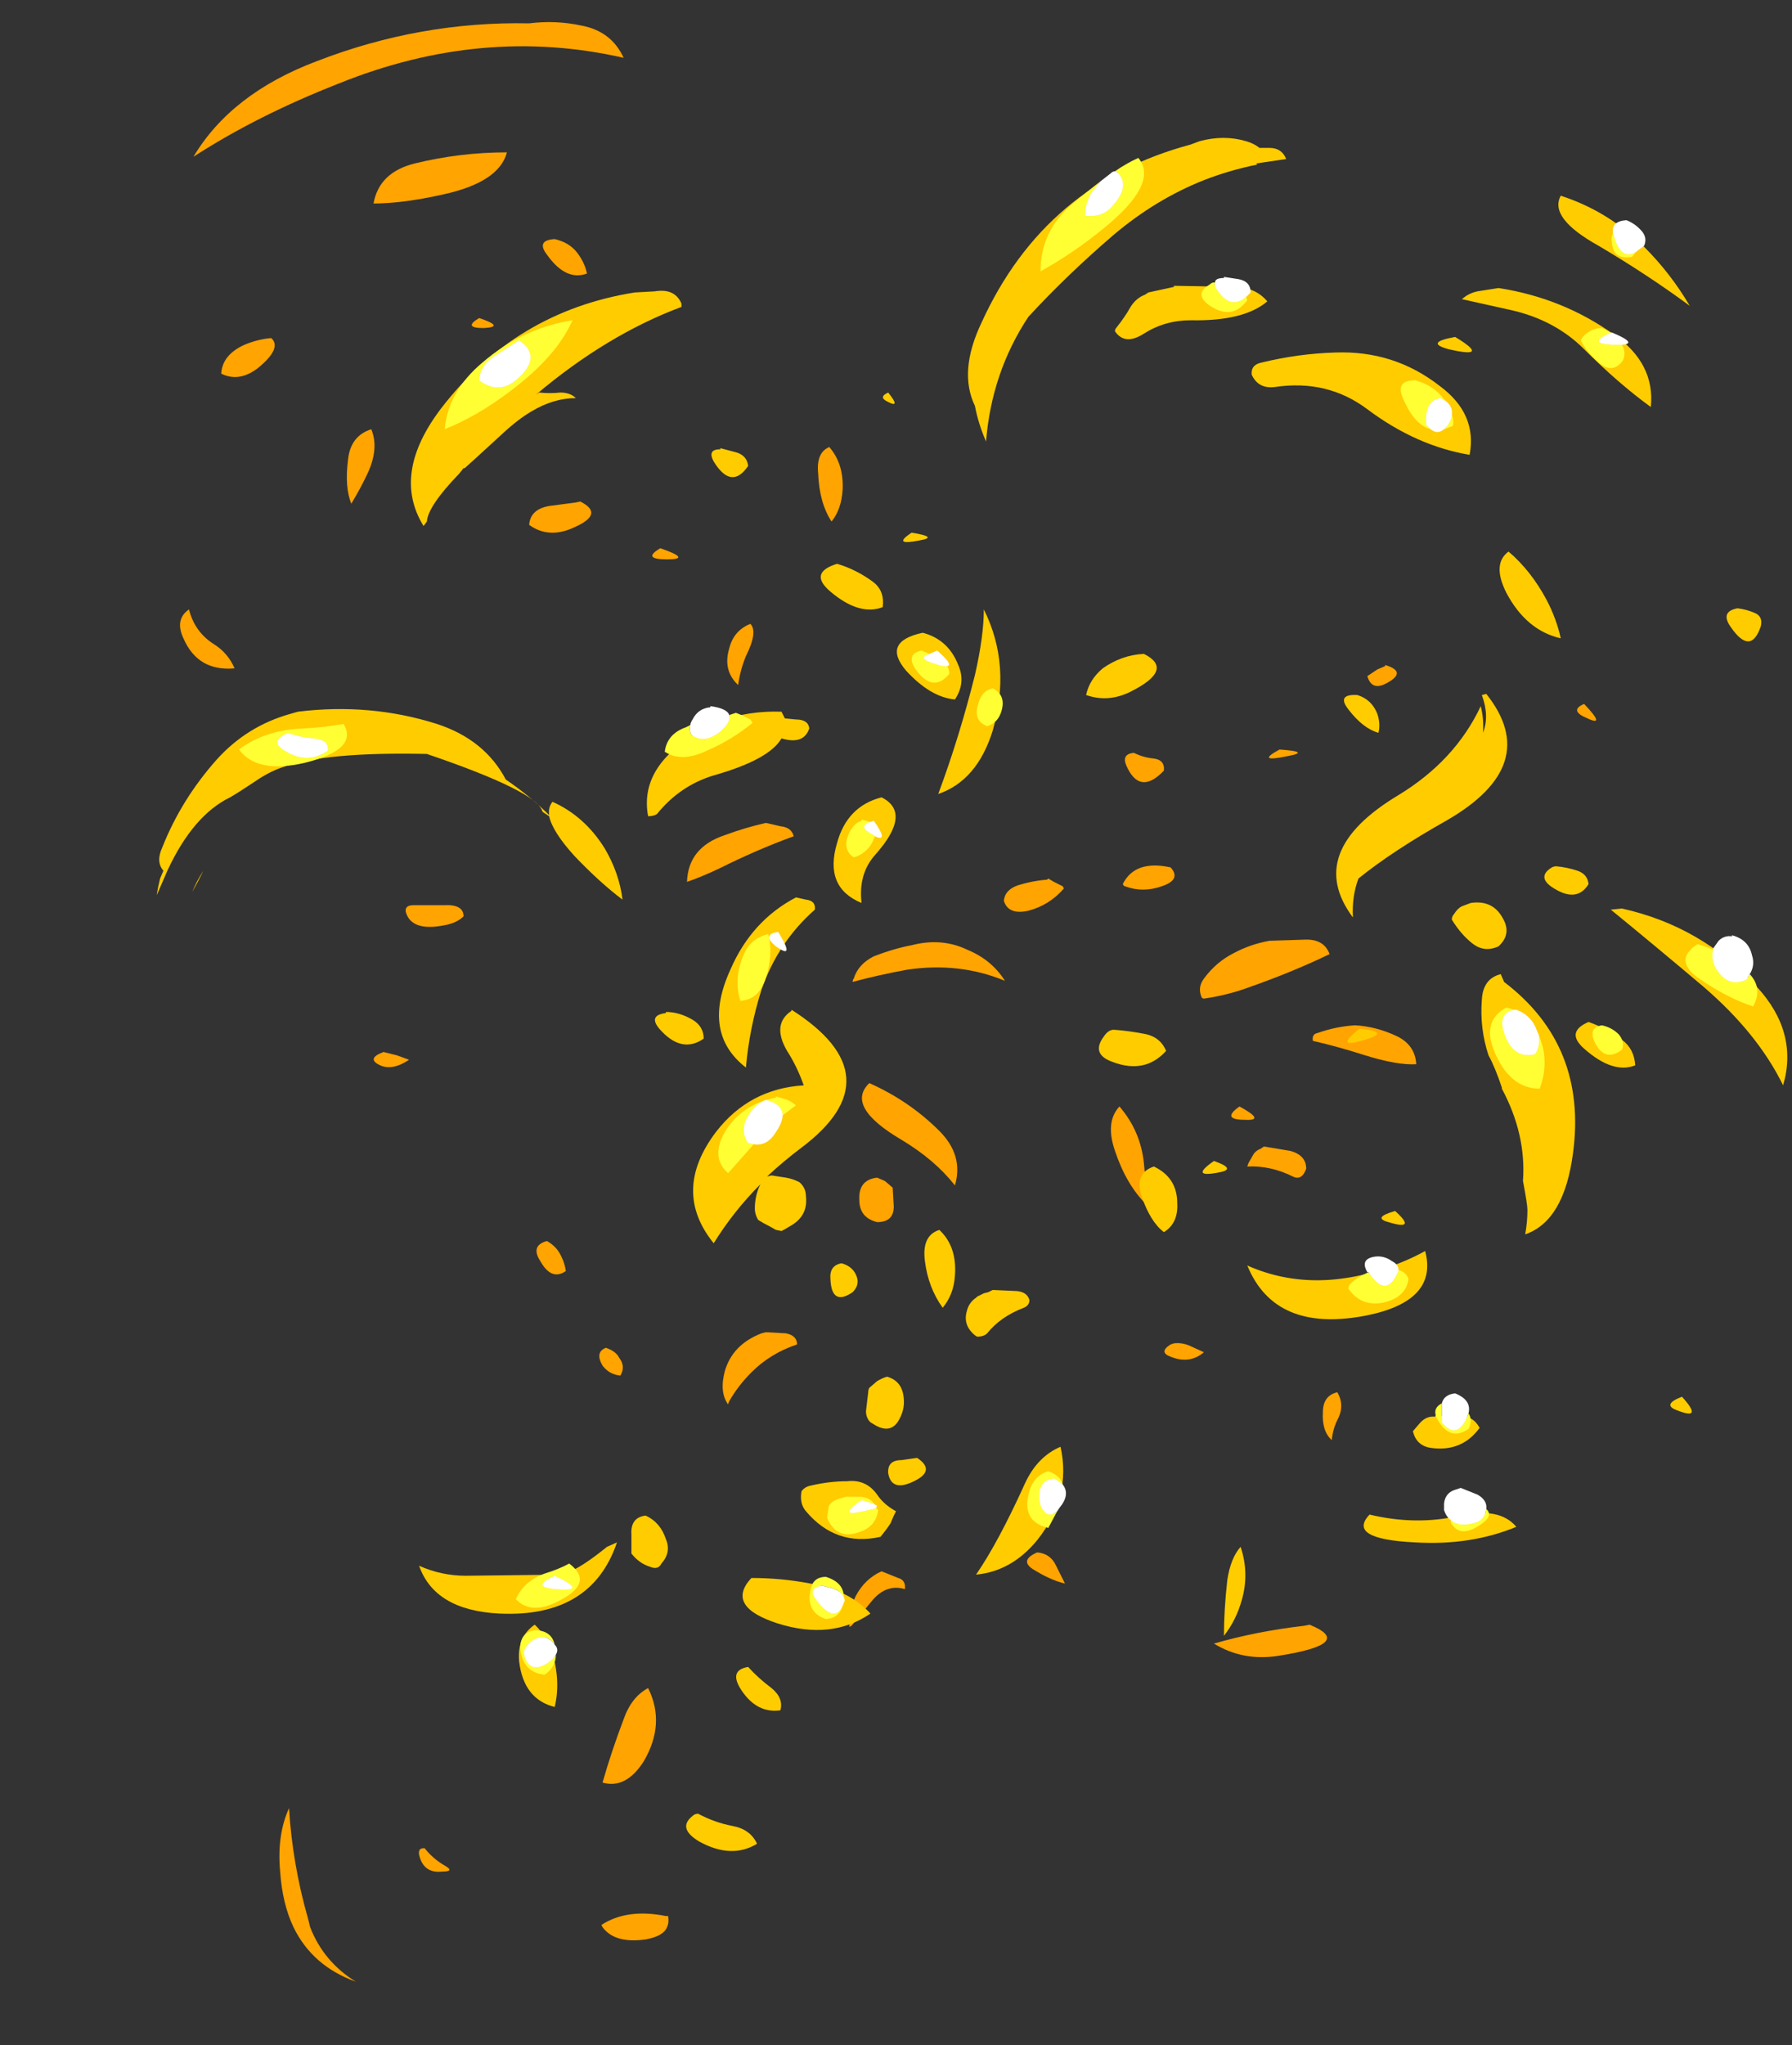 <?xml version="1.0" encoding="UTF-8" standalone="no"?>
<svg xmlns:ffdec="https://www.free-decompiler.com/flash" xmlns:xlink="http://www.w3.org/1999/xlink" ffdec:objectType="frame" height="643.65px" width="564.2px" xmlns="http://www.w3.org/2000/svg">
  <rect width="100%" height="100%" fill="#333333" stroke="none"/>
  <g transform="matrix(1.0, 0.0, 0.0, 1.0, 93.1, 436.45)">
    <use ffdec:characterId="366" height="88.1" transform="matrix(7.0, 0.0, 0.0, 7.0, -43.75, -429.45)" width="73.35" xlink:href="#shape0"/>
  </g>
  <defs>
    <g id="shape0" transform="matrix(1.0, 0.0, 0.0, 1.0, 6.25, 61.35)">
      <path d="M49.1 -31.65 Q48.4 -31.25 48.2 -31.95 L48.65 -32.25 49.0 -32.4 49.0 -32.45 Q50.0 -32.15 49.1 -31.65 M44.6 -28.35 Q43.15 -28.05 44.25 -28.65 45.7 -28.55 44.6 -28.35 M45.35 -20.1 Q46.25 -20.15 46.5 -19.45 44.85 -18.65 42.85 -17.95 41.9 -17.6 40.85 -17.45 40.8 -17.45 40.75 -17.5 40.55 -17.95 40.85 -18.35 41.4 -19.1 42.2 -19.5 42.95 -19.9 43.8 -20.05 L45.35 -20.1 M58.1 -30.05 Q57.25 -30.4 57.95 -30.7 58.95 -29.65 58.1 -30.05 M24.0 -42.25 Q24.65 -41.5 24.6 -40.35 24.55 -39.45 24.1 -38.9 23.55 -39.75 23.5 -41.05 23.4 -42.0 24.0 -42.25 M19.5 -33.2 Q19.7 -34.0 20.45 -34.3 20.8 -33.95 20.25 -32.85 20.0 -32.25 19.9 -31.55 19.2 -32.2 19.5 -33.2 M21.15 -25.35 L21.8 -25.2 Q22.3 -25.15 22.4 -24.75 20.75 -24.15 19.05 -23.3 18.2 -22.9 17.6 -22.7 17.65 -24.25 19.3 -24.8 20.25 -25.15 21.15 -25.35 M30.2 -19.65 Q31.3 -19.2 31.9 -18.25 29.85 -19.1 27.5 -18.75 26.15 -18.5 25.05 -18.2 25.05 -18.3 25.1 -18.35 25.3 -19.0 26.0 -19.35 26.9 -19.7 27.7 -19.85 29.05 -20.2 30.2 -19.65 M38.55 -28.25 Q39.1 -28.2 39.05 -27.7 37.95 -26.55 37.35 -27.95 37.15 -28.45 37.7 -28.5 38.1 -28.3 38.55 -28.25 M32.95 -21.4 Q32.05 -21.2 31.85 -21.85 31.9 -22.35 32.5 -22.55 33.15 -22.75 33.8 -22.8 L33.85 -22.85 34.1 -22.7 34.5 -22.5 34.55 -22.4 Q33.9 -21.65 32.95 -21.4 M39.35 -23.35 Q39.85 -22.8 38.95 -22.5 38.1 -22.2 37.3 -22.5 37.25 -22.5 37.2 -22.6 37.75 -23.7 39.35 -23.35 M36.85 -10.6 Q36.4 -11.9 37.05 -12.6 38.0 -11.5 38.15 -10.05 38.25 -9.1 38.25 -8.2 37.35 -9.1 36.85 -10.6 M29.65 -9.05 Q28.75 -10.2 27.25 -11.1 24.7 -12.6 25.8 -13.65 27.6 -12.85 28.95 -11.5 30.05 -10.4 29.65 -9.05 M26.15 -9.4 L26.5 -9.25 26.85 -8.95 26.9 -8.1 Q26.9 -7.4 26.15 -7.4 25.35 -7.6 25.35 -8.4 25.3 -9.3 26.15 -9.4 M20.5 -0.65 Q19.9 -0.05 19.5 0.65 19.45 0.75 19.45 0.8 19.05 0.25 19.3 -0.7 19.65 -1.9 20.95 -2.4 L21.15 -2.45 22.05 -2.4 Q22.55 -2.3 22.55 -1.9 21.35 -1.5 20.5 -0.65 M26.35 8.3 L27.1 8.6 Q27.45 8.7 27.4 9.1 26.55 8.85 25.9 9.65 L25.0 10.75 24.9 10.8 Q24.9 10.2 25.1 9.6 25.45 8.8 26.15 8.4 L26.35 8.3 M39.35 -1.9 L39.5 -1.95 Q39.9 -2.0 40.3 -1.8 L40.85 -1.55 Q40.2 -1.0 39.35 -1.35 38.8 -1.55 39.35 -1.9 M34.2 8.05 L34.6 8.85 Q33.95 8.7 33.15 8.2 32.55 7.8 33.35 7.45 33.95 7.5 34.2 8.05 M50.4 -14.5 Q49.55 -14.45 48.1 -14.9 46.85 -15.3 45.75 -15.55 45.7 -15.85 45.95 -15.9 46.8 -16.2 47.65 -16.25 48.6 -16.2 49.55 -15.75 50.35 -15.35 50.4 -14.5 M42.8 -9.9 L42.85 -10.05 43.05 -10.4 Q43.15 -10.6 43.4 -10.7 L43.55 -10.8 44.75 -10.6 Q45.45 -10.4 45.45 -9.8 45.25 -9.25 44.85 -9.45 43.85 -9.95 42.8 -9.9 M42.7 -12.0 Q41.6 -12.0 42.45 -12.6 43.65 -11.95 42.7 -12.0 M46.85 0.25 Q47.2 0.85 46.85 1.5 46.65 1.9 46.6 2.4 46.15 2.0 46.2 1.15 46.2 0.4 46.85 0.25 M44.2 12.1 Q42.6 12.35 41.3 11.55 43.2 11.0 45.35 10.75 L45.6 10.7 Q47.7 11.55 44.2 12.1 M3.5 -53.2 Q3.75 -54.6 5.35 -55.0 7.4 -55.5 9.5 -55.5 9.15 -54.15 6.6 -53.6 4.8 -53.2 3.5 -53.2 M12.85 -61.2 Q14.2 -60.95 14.75 -59.75 8.4 -61.2 1.95 -58.6 -1.75 -57.15 -4.6 -55.3 -2.9 -58.15 0.95 -59.6 5.6 -61.4 10.5 -61.3 11.7 -61.45 12.85 -61.2 M12.65 -51.0 Q13.0 -50.55 13.1 -50.05 12.15 -49.7 11.3 -50.9 10.8 -51.55 11.65 -51.6 12.3 -51.45 12.65 -51.0 M12.55 -39.75 L12.8 -39.8 Q13.9 -39.25 12.55 -38.65 11.4 -38.1 10.5 -38.75 10.55 -39.45 11.4 -39.6 L12.55 -39.75 M16.4 -37.7 Q17.85 -37.2 16.7 -37.2 15.55 -37.2 16.4 -37.7 M3.4 -43.05 Q3.75 -42.2 3.25 -41.1 2.95 -40.45 2.5 -39.7 2.2 -40.45 2.35 -41.65 2.45 -42.75 3.4 -43.05 M-3.35 -45.55 Q-3.3 -46.4 -2.3 -46.85 -1.7 -47.1 -1.1 -47.15 -0.6 -46.7 -1.7 -45.8 -2.55 -45.15 -3.35 -45.55 M-2.75 -32.3 Q-4.4 -32.15 -5.05 -33.65 -5.45 -34.5 -4.8 -34.95 -4.55 -33.95 -3.7 -33.4 -3.05 -33.0 -2.75 -32.3 M6.65 -21.65 Q7.55 -21.7 7.55 -21.15 7.25 -20.85 6.7 -20.75 5.2 -20.45 4.95 -21.35 4.9 -21.65 5.3 -21.65 6.0 -21.65 6.65 -21.65 M11.95 -5.85 Q12.1 -5.55 12.15 -5.2 11.5 -4.75 11.0 -5.65 10.55 -6.35 11.3 -6.55 11.75 -6.3 11.95 -5.85 M3.8 -14.45 Q3.15 -14.75 3.95 -15.05 L4.55 -14.9 5.1 -14.7 Q4.35 -14.2 3.8 -14.45 M14.55 -1.3 Q14.85 -0.9 14.6 -0.5 14.1 -0.55 13.8 -0.95 13.45 -1.55 13.95 -1.75 14.4 -1.6 14.55 -1.3 M8.45 -47.6 Q7.5 -47.6 8.25 -48.05 9.45 -47.65 8.45 -47.6 M15.85 13.55 Q16.65 15.15 15.65 16.85 14.85 18.1 13.8 17.8 14.2 16.4 14.75 14.95 15.1 13.95 15.85 13.55 M-0.3 18.95 Q-0.15 21.45 0.55 23.9 L0.65 24.3 Q1.25 25.85 2.7 26.75 0.75 26.05 -0.1 24.3 -0.6 23.25 -0.7 21.8 -0.85 20.15 -0.3 18.95 M6.65 21.5 Q7.2 21.8 6.6 21.8 5.75 21.9 5.55 21.05 5.5 20.75 5.75 20.75 L5.8 20.75 Q6.15 21.2 6.65 21.5 M13.8 24.3 L13.75 24.2 Q14.9 23.45 16.65 23.8 L16.75 23.8 Q16.8 24.1 16.7 24.3 16.55 24.7 15.75 24.85 14.35 25.05 13.8 24.3" fill="#ffa400" fill-rule="evenodd" stroke="none"/>
      <path d="M40.65 -56.0 Q41.75 -56.3 42.75 -56.0 43.1 -55.9 43.35 -55.7 L43.8 -55.7 Q44.35 -55.7 44.55 -55.2 L43.2 -55.0 43.25 -54.95 Q42.0 -54.7 40.85 -54.25 38.7 -53.4 36.8 -51.8 34.7 -50.0 32.95 -48.1 31.3 -45.6 31.05 -42.5 30.7 -43.3 30.55 -44.1 29.8 -45.65 30.85 -47.85 33.7 -54.1 40.25 -55.85 L40.65 -56.0 M39.5 -49.45 L39.5 -49.5 42.2 -49.45 Q43.15 -49.45 43.7 -48.8 42.65 -47.9 40.25 -47.95 39.1 -47.95 38.15 -47.35 37.3 -46.8 36.85 -47.45 36.85 -47.55 36.9 -47.6 37.3 -48.1 37.55 -48.55 37.8 -48.95 38.2 -49.1 L38.35 -49.2 39.5 -49.45 M53.15 -49.25 L54.1 -49.4 Q57.0 -48.95 59.3 -47.3 61.15 -46.0 60.95 -44.05 59.5 -45.1 57.95 -46.65 56.65 -47.95 54.7 -48.4 L52.45 -48.9 52.65 -49.05 Q52.9 -49.2 53.15 -49.25 M56.9 -53.55 Q59.05 -52.85 60.65 -51.25 61.85 -50.05 62.7 -48.6 60.8 -50.0 58.6 -51.3 56.35 -52.55 56.9 -53.55 M56.25 -35.4 Q56.7 -34.55 56.9 -33.65 55.35 -34.0 54.45 -35.7 53.8 -37.0 54.55 -37.55 55.55 -36.7 56.25 -35.4 M64.85 -35.0 Q65.25 -34.95 65.6 -34.8 66.0 -34.65 65.9 -34.2 65.45 -32.85 64.55 -34.15 64.05 -34.85 64.85 -35.0 M51.85 -46.65 Q50.75 -46.95 52.15 -47.2 53.8 -46.2 51.85 -46.65 M52.8 -41.9 Q50.4 -42.3 48.2 -43.95 46.4 -45.3 44.05 -44.95 43.3 -44.85 43.0 -45.5 42.95 -45.95 43.45 -46.05 45.1 -46.45 46.75 -46.5 49.4 -46.6 51.45 -45.0 53.15 -43.75 52.8 -41.9 M48.7 -29.4 Q48.0 -29.6 47.35 -30.45 46.8 -31.15 47.75 -31.1 48.4 -30.9 48.65 -30.25 48.8 -29.8 48.7 -29.4 M53.35 -31.1 L53.55 -31.15 Q56.1 -27.95 51.75 -25.45 49.35 -24.1 47.8 -22.85 47.5 -22.05 47.55 -21.1 45.35 -24.05 49.6 -26.6 52.15 -28.15 53.3 -30.6 53.45 -30.0 53.4 -29.4 53.7 -30.15 53.35 -31.1 M52.0 -21.0 Q52.0 -21.15 52.1 -21.25 52.25 -21.5 52.45 -21.6 L52.85 -21.75 Q53.85 -21.9 54.3 -21.05 54.7 -20.35 54.1 -19.8 53.45 -19.5 52.9 -19.95 52.4 -20.35 52.0 -21.0 M56.45 -22.5 Q55.85 -22.95 56.5 -23.35 56.6 -23.4 56.7 -23.4 57.2 -23.35 57.65 -23.2 58.1 -23.05 58.15 -22.6 57.6 -21.7 56.45 -22.5 M59.65 -21.5 Q63.25 -20.7 65.7 -18.0 67.6 -15.95 66.9 -13.55 65.75 -15.9 63.3 -18.0 61.05 -19.9 59.15 -21.45 L59.65 -21.5 M26.6 -44.3 Q26.2 -44.5 26.65 -44.7 27.25 -43.95 26.6 -44.3 M20.35 -41.4 Q19.6 -40.3 18.8 -41.6 18.5 -42.15 19.1 -42.15 L19.1 -42.2 19.85 -42.0 Q20.3 -41.85 20.35 -41.4 M24.35 -37.0 Q25.2 -36.75 25.95 -36.2 26.5 -35.8 26.4 -35.05 25.35 -34.65 24.05 -35.75 23.05 -36.6 24.35 -37.0 M28.05 -38.05 Q26.8 -37.8 27.7 -38.4 28.95 -38.2 28.05 -38.05 M27.45 -32.2 Q26.35 -33.5 28.2 -33.9 29.35 -33.6 29.8 -32.45 30.15 -31.65 29.65 -30.9 28.55 -31.0 27.45 -32.2 M21.85 -29.15 Q21.3 -28.2 18.85 -27.5 17.3 -27.05 16.25 -25.75 16.1 -25.65 15.85 -25.65 15.55 -27.25 16.85 -28.5 18.9 -30.45 21.85 -30.35 L22.0 -30.05 22.5 -30.0 Q23.05 -30.0 23.1 -29.6 22.85 -28.85 21.85 -29.15 M22.95 -21.9 Q23.4 -21.85 23.35 -21.45 21.7 -20.0 20.95 -17.85 20.4 -16.1 20.25 -14.35 18.25 -15.9 19.55 -18.75 20.5 -20.95 22.5 -22.0 L22.95 -21.9 M25.45 -21.75 Q23.75 -22.45 24.35 -24.45 24.8 -26.1 26.35 -26.5 27.75 -25.8 26.05 -23.9 25.3 -23.05 25.45 -21.75 M30.55 -32.0 Q30.95 -33.75 30.95 -34.95 32.2 -32.45 31.35 -29.5 30.65 -27.25 28.9 -26.65 29.85 -29.2 30.55 -32.0 M37.55 -31.25 Q36.55 -30.75 35.55 -31.1 35.7 -31.8 36.3 -32.3 37.15 -32.9 38.15 -32.95 39.55 -32.25 37.55 -31.25 M38.25 -15.85 Q38.9 -15.7 39.15 -15.1 38.2 -14.05 36.75 -14.6 35.75 -14.95 36.35 -15.75 36.55 -16.05 36.8 -16.05 37.5 -16.0 38.25 -15.85 M41.3 -10.15 Q42.3 -9.8 41.6 -9.65 40.15 -9.35 41.3 -10.15 M39.65 -8.25 Q39.7 -7.35 39.05 -6.95 38.45 -7.4 38.05 -8.55 37.7 -9.6 38.6 -9.9 39.65 -9.4 39.65 -8.25 M22.3 -16.9 L22.3 -16.95 Q27.0 -13.95 22.75 -10.75 21.95 -10.15 21.2 -9.45 L21.4 -9.5 22.05 -9.4 Q22.35 -9.35 22.65 -9.2 22.95 -8.95 22.95 -8.55 23.05 -7.65 22.2 -7.2 22.05 -7.1 21.85 -7.0 L21.6 -7.05 Q21.35 -7.2 21.05 -7.35 L20.8 -7.5 Q20.65 -7.75 20.65 -8.0 20.65 -8.6 20.9 -9.1 19.7 -7.9 18.8 -6.45 16.9 -8.8 18.9 -11.45 20.4 -13.4 22.85 -13.55 22.55 -14.4 22.1 -15.1 21.4 -16.3 22.3 -16.9 M28.95 -7.05 Q29.75 -6.3 29.65 -5.0 29.6 -4.15 29.1 -3.55 28.45 -4.45 28.3 -5.65 28.15 -6.8 28.95 -7.05 M30.65 -4.05 L30.95 -4.2 31.15 -4.25 31.35 -4.35 32.45 -4.3 Q32.9 -4.25 33.0 -3.9 33.0 -3.65 32.75 -3.55 31.7 -3.15 31.1 -2.4 30.95 -2.25 30.65 -2.25 30.55 -2.3 30.45 -2.4 30.0 -2.85 30.2 -3.45 30.3 -3.8 30.6 -4.0 L30.65 -4.05 M25.05 -4.25 Q24.1 -3.6 24.05 -4.85 24.0 -5.45 24.55 -5.55 25.1 -5.4 25.25 -4.9 25.35 -4.55 25.05 -4.25 M27.1 1.55 Q26.75 2.1 26.1 1.75 L25.85 1.6 Q25.65 1.4 25.65 1.1 L25.75 0.25 Q25.75 0.15 25.8 0.05 L26.15 -0.25 Q26.4 -0.4 26.6 -0.45 27.3 -0.25 27.35 0.55 27.4 1.05 27.1 1.55 M20.5 8.6 Q21.85 8.6 23.15 8.85 24.9 9.15 25.85 10.2 24.1 11.4 21.7 10.65 19.35 9.9 20.45 8.65 L20.5 8.6 M24.8 4.25 Q25.65 4.15 26.15 4.85 26.45 5.3 27.0 5.6 L26.9 5.8 26.75 6.15 Q26.55 6.45 26.3 6.75 24.3 7.2 22.95 5.6 22.65 5.25 22.75 4.7 22.9 4.5 23.15 4.45 24.0 4.25 24.8 4.25 M27.95 3.2 Q28.85 3.8 27.7 4.3 26.8 4.7 26.65 3.9 26.6 3.3 27.25 3.3 L27.95 3.2 M33.35 6.9 Q32.2 8.3 30.6 8.45 31.6 7.0 32.8 4.35 33.35 3.15 34.4 2.7 34.9 4.95 33.35 6.9 M60.25 -14.45 Q59.25 -14.05 57.95 -15.2 57.1 -15.95 58.15 -16.4 59.0 -16.1 59.65 -15.6 60.2 -15.2 60.25 -14.45 M54.25 -13.45 Q53.95 -14.35 53.65 -14.9 53.25 -16.1 53.35 -17.4 53.4 -18.35 54.2 -18.55 L54.35 -18.2 Q58.1 -15.35 57.45 -10.5 57.05 -7.45 55.3 -6.85 55.4 -7.4 55.4 -7.95 55.4 -8.2 55.2 -9.25 55.35 -11.35 54.25 -13.4 L54.25 -13.45 M50.8 -6.1 Q51.4 -3.85 48.15 -3.2 44.05 -2.4 42.8 -5.45 45.95 -4.05 49.75 -5.6 50.25 -5.8 50.8 -6.1 M49.45 -7.9 Q50.45 -7.0 49.15 -7.4 48.4 -7.6 49.45 -7.9 M48.1 -15.6 Q46.65 -15.15 47.85 -16.1 49.3 -15.95 48.1 -15.6 M52.4 1.35 Q52.95 1.3 53.25 1.85 52.45 2.95 51.05 2.75 50.4 2.65 50.25 2.0 L50.55 1.65 Q50.85 1.3 51.25 1.35 L51.25 1.3 52.4 1.35 M52.35 5.8 Q54.15 5.4 54.9 6.3 52.85 7.15 50.35 7.0 47.25 6.85 48.3 5.75 50.4 6.25 52.35 5.8 M62.1 1.05 Q61.45 0.8 62.35 0.45 63.35 1.55 62.1 1.05 M42.5 7.2 Q42.9 8.4 42.55 9.6 42.3 10.5 41.75 11.2 41.75 10.05 41.9 8.7 42.05 7.7 42.5 7.2 M21.4 13.55 Q21.95 14.0 21.8 14.55 20.75 14.7 20.05 13.65 19.45 12.75 20.35 12.6 20.8 13.1 21.4 13.55 M20.75 20.55 Q19.6 21.25 18.15 20.45 17.15 19.85 17.85 19.3 17.95 19.2 18.1 19.2 18.85 19.6 19.65 19.75 20.45 19.9 20.75 20.55 M17.35 -48.7 L17.35 -48.55 Q14.0 -47.3 10.8 -44.6 L10.95 -44.7 Q11.45 -44.65 11.9 -44.7 12.35 -44.7 12.6 -44.45 11.6 -44.45 10.6 -43.85 10.0 -43.5 9.3 -42.85 L8.1 -41.75 7.6 -41.3 7.55 -41.3 7.35 -41.05 Q5.95 -39.6 5.9 -38.9 L5.75 -38.7 Q4.3 -41.05 6.55 -44.0 9.9 -48.35 15.25 -49.2 L16.15 -49.25 Q17.05 -49.4 17.35 -48.7 M0.1 -30.35 Q3.35 -30.75 6.35 -29.8 8.5 -29.1 9.45 -27.3 10.55 -26.55 11.4 -25.7 11.35 -26.05 11.55 -26.3 13.0 -25.65 13.9 -24.2 14.55 -23.1 14.7 -21.9 13.7 -22.65 12.55 -23.85 11.55 -24.95 11.4 -25.65 L11.1 -25.85 Q10.9 -26.75 5.9 -28.45 1.3 -28.55 -0.6 -27.85 -1.2 -27.65 -1.85 -27.2 -2.6 -26.7 -2.95 -26.5 -4.6 -25.7 -5.75 -23.25 L-6.25 -22.1 Q-6.2 -22.45 -6.1 -22.85 L-5.95 -23.2 Q-6.3 -23.6 -6.0 -24.25 -5.15 -26.4 -3.55 -28.2 -2.2 -29.7 -0.25 -30.25 L0.1 -30.35 M-4.65 -22.25 Q-4.45 -22.75 -4.15 -23.2 -4.4 -22.7 -4.65 -22.25 M16.65 -16.8 L16.65 -16.85 Q17.25 -16.85 17.85 -16.5 18.35 -16.2 18.35 -15.65 17.35 -14.95 16.35 -16.1 15.85 -16.7 16.65 -16.8 M7.65 8.5 L11.95 8.45 Q12.6 8.3 13.75 7.4 L14.0 7.2 14.45 7.0 Q13.3 10.4 9.15 10.2 6.25 10.05 5.55 8.05 6.55 8.5 7.65 8.5 M15.1 7.5 L15.1 6.65 Q15.05 5.9 15.7 5.8 L15.75 5.8 Q16.4 6.1 16.65 6.85 16.9 7.45 16.45 7.95 16.3 8.25 15.95 8.1 15.45 7.95 15.1 7.5 M11.7 12.65 Q11.85 13.55 11.65 14.4 10.25 14.05 10.05 12.35 9.95 11.25 10.75 10.7 11.5 11.4 11.7 12.65" fill="#ffcc00" fill-rule="evenodd" stroke="none"/>
      <path d="M36.2 -54.2 Q36.0 -53.95 35.8 -53.7 35.5 -53.2 35.5 -52.65 36.3 -52.55 36.75 -53.1 37.6 -54.05 36.9 -54.65 L36.85 -54.65 Q37.35 -55.0 37.9 -55.25 38.85 -54.1 36.3 -52.05 34.95 -50.95 33.5 -50.15 33.5 -51.95 34.9 -53.15 35.55 -53.7 36.2 -54.2 M42.75 -49.0 L42.8 -48.85 Q42.1 -47.9 41.05 -48.65 40.4 -49.15 41.1 -49.55 41.2 -49.65 41.3 -49.65 L41.35 -49.65 Q41.3 -49.5 41.45 -49.3 42.05 -48.4 42.75 -49.0 M60.25 -51.0 Q60.2 -50.9 60.1 -50.8 59.25 -50.65 59.2 -51.45 59.15 -51.7 59.25 -51.85 L59.3 -51.7 Q59.6 -50.65 60.25 -51.0 M59.65 -46.85 Q59.85 -46.5 59.7 -46.15 59.2 -45.45 58.5 -46.15 58.05 -46.55 57.8 -47.05 57.9 -47.25 58.05 -47.35 58.35 -47.6 58.75 -47.6 L59.15 -47.4 Q58.05 -46.9 59.2 -46.85 L59.65 -46.85 M51.05 -43.05 Q50.3 -43.25 49.8 -44.45 49.45 -45.25 50.35 -45.25 51.15 -45.05 51.65 -44.4 L51.75 -44.3 51.5 -44.45 Q51.05 -44.4 50.9 -43.95 50.8 -43.6 50.85 -43.25 50.95 -43.15 51.05 -43.05 M52.0 -43.7 Q52.1 -43.45 52.05 -43.2 L51.65 -43.05 51.8 -43.2 Q52.0 -43.5 52.0 -43.7 M65.4 -18.55 Q66.0 -17.9 65.55 -17.1 64.45 -17.45 63.2 -18.3 61.9 -19.15 63.05 -19.9 63.4 -19.8 63.75 -19.65 63.65 -19.25 63.85 -18.85 64.4 -17.9 65.25 -18.3 L65.4 -18.55 M28.5 -32.95 Q27.9 -32.75 28.75 -32.5 29.15 -32.35 29.3 -32.4 29.4 -32.25 29.4 -32.05 28.65 -31.15 27.85 -32.3 27.45 -32.95 28.15 -33.1 L28.5 -32.95 M17.75 -29.75 Q17.7 -29.5 17.8 -29.3 18.45 -28.85 19.2 -29.55 19.6 -29.95 19.5 -30.2 L19.8 -30.3 20.05 -30.2 20.45 -30.0 20.55 -29.85 Q19.65 -29.1 18.5 -28.6 17.35 -28.05 16.6 -28.55 16.7 -29.35 17.55 -29.65 L17.75 -29.75 M21.3 -20.15 Q21.45 -19.3 21.15 -18.4 20.85 -17.4 20.0 -17.35 19.7 -18.3 20.1 -19.3 20.4 -20.15 21.25 -20.35 L21.3 -20.2 21.3 -20.15 M26.05 -24.75 L25.95 -24.5 Q25.65 -23.95 25.1 -23.8 24.65 -24.1 24.8 -24.65 25.0 -25.3 25.45 -25.45 L25.45 -25.5 25.85 -25.4 Q25.25 -25.2 25.9 -24.85 26.0 -24.8 26.05 -24.75 M31.75 -30.4 Q31.6 -29.85 31.1 -29.7 30.45 -29.95 30.7 -30.7 30.85 -31.3 31.35 -31.4 31.95 -31.1 31.75 -30.4 M20.6 -10.9 L19.45 -9.6 Q18.65 -10.3 19.3 -11.45 20.05 -12.7 21.6 -13.0 L21.6 -13.05 21.95 -12.95 Q22.15 -12.9 22.3 -12.8 L22.5 -12.65 21.9 -12.2 Q21.9 -12.7 21.15 -12.9 20.6 -12.7 20.25 -12.0 20.0 -11.45 20.35 -10.95 L20.6 -10.9 M26.1 5.45 L26.2 5.55 Q26.1 6.25 25.45 6.5 24.35 6.95 23.9 5.9 L23.95 5.55 Q23.95 5.2 24.4 5.05 L24.75 4.95 25.45 4.95 Q25.85 5.0 26.05 5.3 25.85 5.2 25.45 5.1 24.2 5.95 25.75 5.55 26.05 5.5 26.1 5.45 M34.25 5.6 L33.85 6.35 Q32.6 6.05 33.0 4.7 33.2 4.0 33.85 3.8 34.4 4.0 34.5 4.4 34.35 4.25 34.05 4.1 L34.05 4.15 Q33.6 4.15 33.45 4.7 33.4 5.0 33.5 5.35 33.8 6.0 34.25 5.6 M54.8 -16.95 Q54.05 -16.8 54.35 -15.9 54.75 -14.7 55.75 -14.95 56.0 -15.35 55.9 -15.85 56.0 -15.6 56.1 -15.25 56.3 -14.3 55.95 -13.4 54.6 -13.4 53.9 -15.1 53.35 -16.45 54.45 -17.05 L54.8 -16.95 M58.4 -15.55 Q58.15 -16.15 58.75 -16.25 59.2 -16.15 59.5 -15.85 59.8 -15.5 59.65 -15.15 58.85 -14.55 58.4 -15.55 M49.6 -5.25 Q49.95 -5.15 50.05 -4.85 49.95 -4.05 49.0 -3.8 47.95 -3.55 47.35 -4.4 47.35 -4.55 47.45 -4.65 47.8 -4.95 48.25 -5.15 49.05 -3.9 49.6 -5.2 L49.6 -5.25 M52.75 1.2 Q52.95 1.5 52.75 1.9 51.95 2.45 51.4 1.55 51.05 1.0 51.55 0.75 51.55 0.85 51.55 0.95 L51.55 1.6 Q52.15 2.35 52.6 1.55 L52.75 1.2 M53.55 5.5 Q53.95 5.85 53.05 6.35 52.3 6.75 51.95 6.1 L51.95 6.0 Q52.35 6.35 53.1 6.1 53.4 6.0 53.5 5.7 L53.55 5.5 M24.65 9.45 Q24.55 9.25 24.35 9.15 24.0 9.0 23.65 8.95 23.05 9.05 23.35 9.5 24.2 10.7 24.6 9.85 24.45 10.4 23.85 10.45 22.95 10.15 23.15 9.15 23.25 8.55 23.85 8.55 24.65 8.8 24.65 9.45 M-0.65 -28.7 Q0.45 -27.9 1.45 -28.6 1.5 -29.1 0.8 -29.15 0.2 -29.2 -0.35 -29.4 L-0.55 -29.3 Q-1.05 -29.0 -0.65 -28.7 M8.25 -45.25 Q9.1 -44.6 9.9 -45.25 11.15 -46.3 10.05 -47.05 L8.95 -46.35 Q8.3 -45.95 8.25 -45.25 M-2.55 -28.65 Q-1.35 -29.55 0.4 -29.6 1.35 -29.65 2.15 -29.8 2.85 -28.65 0.4 -28.05 -1.75 -27.55 -2.55 -28.65 M8.4 -46.05 Q10.2 -47.6 12.45 -47.95 11.75 -46.35 9.7 -44.8 8.2 -43.65 6.7 -43.05 6.85 -44.75 8.4 -46.05 M12.3 7.95 Q13.5 8.85 11.7 9.7 10.55 10.25 9.9 9.55 10.25 8.75 11.2 8.4 11.85 8.2 12.3 7.95 M11.65 11.6 Q11.55 11.4 11.2 11.25 10.7 11.25 10.4 11.65 10.2 11.85 10.3 12.15 10.55 12.9 11.3 12.45 11.6 12.25 11.7 12.05 11.7 12.6 11.2 12.95 10.2 12.85 10.1 11.75 10.1 11.05 10.75 10.95 11.5 10.95 11.65 11.6 M11.65 9.1 Q13.25 9.25 11.65 8.5 10.55 9.0 11.65 9.1" fill="#ffff33" fill-rule="evenodd" stroke="none"/>
      <path d="M36.85 -54.65 L36.9 -54.65 Q37.6 -54.05 36.75 -53.1 36.3 -52.55 35.5 -52.65 35.5 -53.2 35.8 -53.7 36.0 -53.95 36.2 -54.2 L36.65 -54.55 Q36.75 -54.65 36.85 -54.65 M41.35 -49.65 Q41.35 -49.85 41.75 -49.85 L41.75 -49.9 42.4 -49.8 Q42.95 -49.7 42.95 -49.2 L42.75 -49.0 Q42.05 -48.4 41.45 -49.3 41.3 -49.5 41.35 -49.65 M60.25 -51.0 Q59.6 -50.65 59.3 -51.7 L59.25 -51.85 Q59.15 -52.4 59.85 -52.45 60.25 -52.3 60.55 -51.95 60.8 -51.65 60.65 -51.3 L60.25 -51.0 M59.15 -47.4 L59.2 -47.4 Q60.4 -46.9 59.65 -46.85 L59.2 -46.85 Q58.05 -46.9 59.15 -47.4 M51.75 -44.3 Q52.05 -44.05 52.0 -43.7 52.0 -43.5 51.8 -43.2 L51.65 -43.05 Q51.35 -42.8 51.05 -43.05 50.95 -43.15 50.85 -43.25 50.8 -43.6 50.9 -43.95 51.05 -44.4 51.5 -44.45 L51.75 -44.3 M63.75 -19.65 L63.75 -19.7 64.0 -20.05 Q64.25 -20.3 64.6 -20.25 L64.6 -20.3 Q65.35 -20.1 65.5 -19.4 65.65 -18.95 65.4 -18.55 L65.25 -18.3 Q64.4 -17.9 63.85 -18.85 63.65 -19.25 63.75 -19.65 M28.5 -32.95 L28.85 -33.1 Q29.6 -32.45 29.3 -32.4 29.15 -32.35 28.75 -32.5 27.9 -32.75 28.5 -32.95 M19.5 -30.2 Q19.6 -29.95 19.2 -29.55 18.45 -28.85 17.8 -29.3 17.7 -29.5 17.75 -29.75 17.75 -29.85 17.85 -30.0 18.1 -30.5 18.65 -30.55 L18.65 -30.6 Q19.4 -30.5 19.5 -30.2 M21.3 -20.2 Q21.3 -20.4 21.7 -20.45 22.5 -19.15 21.6 -19.8 21.35 -20.0 21.3 -20.15 L21.3 -20.2 M26.05 -24.75 Q26.0 -24.8 25.9 -24.85 25.25 -25.2 25.85 -25.4 L26.0 -25.45 Q26.7 -24.45 26.05 -24.75 M21.9 -12.2 Q21.9 -11.9 21.6 -11.45 21.2 -10.8 20.6 -10.9 L20.35 -10.95 Q20.0 -11.45 20.25 -12.0 20.6 -12.7 21.15 -12.9 21.9 -12.7 21.9 -12.2 M26.1 5.45 Q26.05 5.5 25.75 5.55 24.2 5.95 25.45 5.1 25.85 5.2 26.05 5.3 26.2 5.35 26.1 5.45 M34.5 4.4 Q34.85 4.85 34.35 5.45 L34.25 5.6 Q33.8 6.0 33.5 5.35 33.4 5.0 33.45 4.7 33.6 4.15 34.05 4.15 L34.05 4.1 Q34.35 4.25 34.5 4.4 M54.8 -16.95 L54.9 -16.95 Q55.6 -16.7 55.85 -15.95 L55.9 -15.85 Q56.0 -15.35 55.75 -14.95 54.75 -14.7 54.35 -15.9 54.05 -16.8 54.8 -16.95 M48.25 -5.15 L48.2 -5.15 Q47.85 -5.75 48.55 -5.85 48.95 -5.9 49.3 -5.65 49.6 -5.5 49.6 -5.25 L49.6 -5.2 Q49.05 -3.9 48.25 -5.15 M51.55 0.75 Q51.65 0.35 52.15 0.3 52.9 0.6 52.75 1.2 L52.6 1.55 Q52.15 2.35 51.55 1.6 L51.55 0.95 Q51.55 0.85 51.55 0.75 M51.95 6.0 Q51.75 5.85 51.65 5.55 51.65 5.4 51.65 5.25 51.7 4.8 52.1 4.65 L52.4 4.55 53.15 4.85 Q53.6 5.1 53.55 5.5 L53.5 5.7 Q53.4 6.0 53.1 6.1 52.35 6.35 51.95 6.0 M24.6 9.85 Q24.2 10.7 23.35 9.5 23.05 9.05 23.65 8.95 24.0 9.0 24.35 9.15 24.55 9.25 24.65 9.45 L24.7 9.6 24.6 9.85 M8.25 -45.25 Q8.3 -45.95 8.95 -46.35 L10.05 -47.05 Q11.15 -46.3 9.9 -45.25 9.1 -44.6 8.25 -45.25 M-0.65 -28.7 Q-1.05 -29.0 -0.55 -29.3 L-0.35 -29.4 Q0.2 -29.2 0.8 -29.15 1.5 -29.1 1.45 -28.6 0.45 -27.9 -0.65 -28.7 M11.7 12.05 Q11.6 12.25 11.3 12.45 10.55 12.9 10.3 12.15 10.2 11.85 10.4 11.65 10.7 11.25 11.2 11.25 11.55 11.4 11.65 11.6 11.85 11.8 11.7 12.05 M11.65 9.1 Q10.55 9.0 11.65 8.5 13.25 9.25 11.65 9.1" fill="#ffffff" fill-rule="evenodd" stroke="none"/>
    </g>
  </defs>
</svg>
